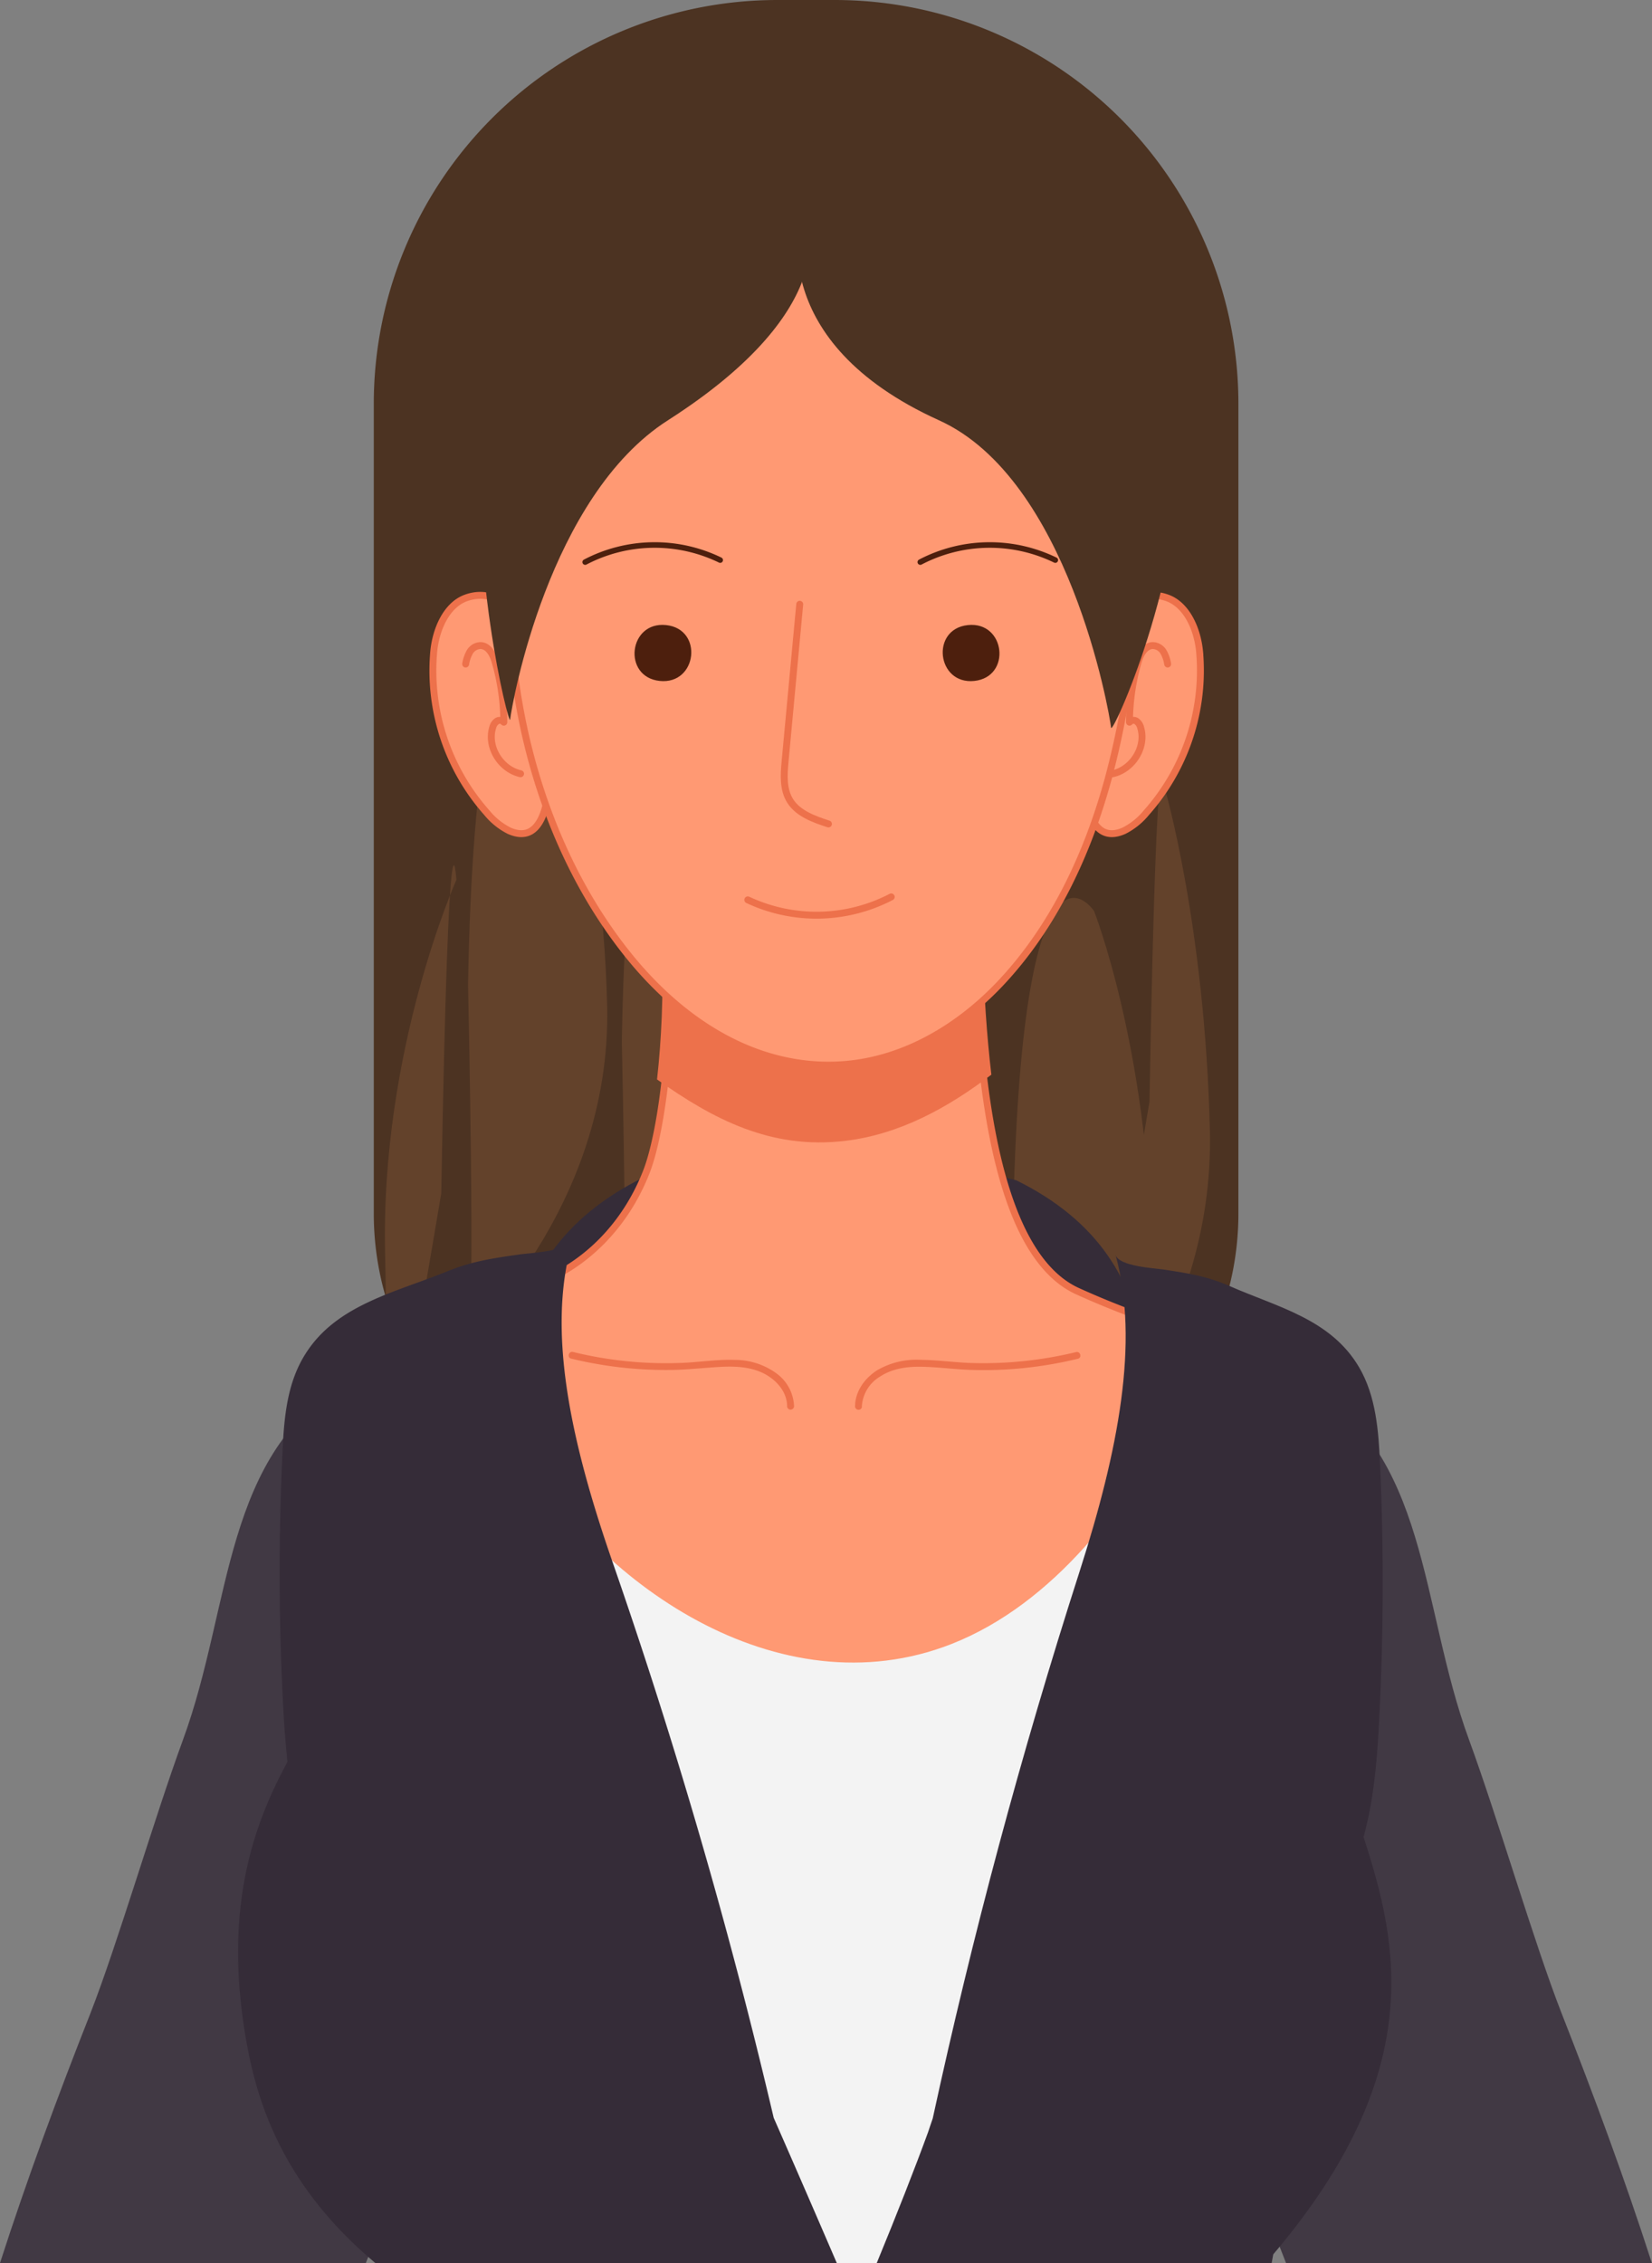 <svg xmlns="http://www.w3.org/2000/svg" viewBox="0 0 380.09 520.58"><rect x="0" y="0" width="380.09" height="520.58" fill="#808080" stroke="none"/><defs><style>.cls-1,.cls-11{fill:#4c3322;}.cls-2{fill:#63422b;}.cls-3{fill:#413944;}.cls-11,.cls-3,.cls-4,.cls-5,.cls-7{fill-rule:evenodd;}.cls-4{fill:#352c38;}.cls-10,.cls-5,.cls-8{fill:#ff9973;}.cls-10,.cls-12,.cls-15,.cls-5,.cls-8,.cls-9{stroke:#ed714b;}.cls-10,.cls-12,.cls-14,.cls-15,.cls-5,.cls-8{stroke-miterlimit:10;}.cls-10,.cls-15,.cls-5{stroke-width:1.59px;}.cls-6{fill:#ed714b;}.cls-7{fill:#f3f3f3;}.cls-12,.cls-8,.cls-9{stroke-width:1.59px;}.cls-12,.cls-14,.cls-15,.cls-9{fill:none;stroke-linecap:round;}.cls-9{stroke-linejoin:round;}.cls-13{fill:#4d1f0d;}.cls-14{stroke:#4d1f0d;stroke-width:1.28px;}</style></defs><g id="Layer_2" data-name="Layer 2"><g id="Layer_1-2" data-name="Layer 1"><path class="cls-1" d="M178.86,0h13.2a92.87,92.87,0,0,1,92.87,92.87V279.19a68.37,68.37,0,0,1-68.37,68.37h-62.2A68.37,68.37,0,0,1,86,279.19V92.87A92.87,92.87,0,0,1,178.86,0Z"/><path class="cls-2" d="M107.69,226.52s1.75,79,0,80.71,33.12-28.81,32-75.89-13.31-78.08-13.31-78.08S109.44,127.38,107.69,226.52Z"/><path class="cls-2" d="M143.07,239.55s1.76,79,0,80.71,33.13-28.81,32-75.89-13.32-78.08-13.32-78.08S144.83,140.41,143.07,239.55Z"/><path class="cls-2" d="M233.05,282.85s1.76,79,0,80.72,33.13-28.81,32-75.89-13.32-78.08-13.32-78.08S234.81,183.71,233.05,282.85Z"/><path class="cls-2" d="M264.47,253.46s-13.41,80.12-15.16,81.87S279.52,307.1,278.37,260,268,181.36,268,181.36,266.22,154.32,264.47,253.46Z"/><path class="cls-2" d="M101.52,274.51s-13.41,80.12-15.16,81.88,3.4-20.67,2.25-67.75S105,202.41,105,202.41,103.27,175.37,101.52,274.51Z"/><path class="cls-3" d="M287.89,499.7c2.52,7,5.29,13.95,8,20.88h84.17c-6.22-19.29-13.33-38.53-20.74-57.38-6.24-15.89-14.75-45.07-21.33-63-11.43-31.1-9-65.93-38.23-82.83-9.69-5.6-20.43-7.73-30-11.6l-29,110.14C268.09,432,278,472,287.89,499.7Z"/><path class="cls-3" d="M84.17,520.58c2.74-6.93,5.51-13.85,8-20.88C102.13,472,112,432,139.33,415.93l-29-110.14c-9.59,3.87-20.33,6-30,11.6-29.22,16.9-26.8,51.73-38.23,82.83-6.58,17.91-15.09,47.09-21.33,63C13.33,482.05,6.22,501.29,0,520.58Z"/><path class="cls-4" d="M233.8,271.5c37.45,18.42,34.36,55.44,20.25,100H126.44c-14.11-44.58-15.87-82.2,21.58-100.63C186.35,258.4,203.51,264.14,233.8,271.5Z"/><path class="cls-5" d="M269.45,453.73V305.31A198.22,198.22,0,0,1,247.87,297c-27.1-12.42-23.36-90-24-112.23H149.7c8.07,31.85,3.92,72.1-.92,84.63s-14,21.4-24.29,25.51a65.57,65.57,0,0,0-7.53,3.95V453.73Z"/><path class="cls-6" d="M151.17,248.31c12.84,9.1,26.18,16.19,43.3,14.13,12.5-1.5,23.6-7.59,33.62-15.23-2.2-18.57-2.28-38.33-2.32-51.57,0-4.39,0-8.12-.1-10.95l0-1.75H147.39l.57,2.24C153.27,206.13,153.15,230.66,151.17,248.31Z"/><path class="cls-6" d="M198.29,323.59a8.56,8.56,0,0,1,4.23-6.95c2.92-1.92,6.42-2.32,9.85-2.23,3.82.1,7.6.63,11.42.73a90,90,0,0,0,11.49-.41A92.72,92.72,0,0,0,248,312.56c1-.24.58-1.77-.42-1.53a90.67,90.67,0,0,1-23.78,2.52c-4-.11-8-.7-12-.74a17.88,17.88,0,0,0-10.07,2.45c-2.83,1.86-5,4.83-5,8.33a.8.8,0,0,0,1.59,0Z"/><path class="cls-6" d="M182.7,323.59a9.81,9.81,0,0,0-4-7.62,16.21,16.21,0,0,0-9.52-3.14c-4-.16-8,.49-12,.67A89.89,89.89,0,0,1,131.83,311c-1-.24-1.42,1.29-.42,1.53a92.39,92.39,0,0,0,23,2.61c3.82-.05,7.61-.51,11.43-.71,3.44-.18,7.08,0,10.17,1.66,2.76,1.51,5.1,4.18,5.09,7.47a.8.8,0,0,0,1.59,0Z"/><path class="cls-7" d="M251.46,520.58c1.88-5.85,3.68-11.72,5.62-17.56,4.13-12.41,8.31-24.79,12.37-37.16V328.63c-4.78,9.83-13,19.58-20,27.34-8.52,9.46-18.76,17.6-30.61,22.24-39.51,15.44-82.24-13.72-100.82-47.77-.18-.35-.57-1.25-1.07-2.46v192.6Z"/><path class="cls-4" d="M292.58,520.58c.11-.68.26-1.29.37-2,35.54-41.89,28.79-71.38,20.77-96,2.3-8.3,3.07-17,3.53-25.63q1.61-30,.27-60.08c-.34-7.69-.92-15.7-4.83-22.36-6.52-11.1-18.8-13.83-29.79-18.67-5.15-2.26-9.55-2.94-15.17-3.8-2.06-.31-10.33-.72-11.07-3.38,5.51,19.95.66,45-8.25,72.77-13.62,42.4-24.74,84.12-33.81,125.89-.37,1-.69,2.09-1.06,3.13-3,8.24-7.26,19.06-11.83,30.15Z"/><path class="cls-4" d="M56.63,469.29c2.48,14.21,8.31,33.3,29.73,51.29H192.53c-4.66-10.82-9.63-22.27-14.52-33.41A1279.78,1279.78,0,0,0,140.82,359c-9.78-28.22-15.1-53.63-9-73.88-.81,2.7-9.89,3.11-12.15,3.43-6.17.88-11,1.56-16.65,3.86-12.06,4.91-25.54,7.68-32.69,18.95C66,318.11,65.35,326.24,65,334a580,580,0,0,0,.29,61c.2,3.43.49,6.86.85,10.28C58.86,418.8,51.17,438,56.63,469.29Z"/><path class="cls-8" d="M107.12,137.58c-4.36,1.62-6.81,7.09-7.32,12.23A49.24,49.24,0,0,0,112,186.94a15.84,15.84,0,0,0,5.15,4.16c14.13,6.29,8.87-33.26,7.47-39.39C123.11,144.94,116.06,134.25,107.12,137.58Z"/><path class="cls-9" d="M107.14,152.75a8.31,8.31,0,0,1,.93-2.74,3,3,0,0,1,2.42-1.51c1.88,0,2.93,2,3.43,3.76a50.56,50.56,0,0,1,2,13.87,1.22,1.22,0,0,0-1.63-.21,2.55,2.55,0,0,0-.94,1.47c-1.34,4.39,1.78,9.54,6.42,10.6"/><path class="cls-8" d="M268.67,137.58c4.36,1.62,6.81,7.09,7.32,12.23a49.24,49.24,0,0,1-12.23,37.13,15.84,15.84,0,0,1-5.15,4.16c-14.13,6.29-8.87-33.26-7.47-39.39C252.68,144.94,259.73,134.25,268.67,137.58Z"/><path class="cls-9" d="M268.65,152.75a8.31,8.31,0,0,0-.93-2.74,3,3,0,0,0-2.42-1.51c-1.88,0-2.93,2-3.43,3.76a50.56,50.56,0,0,0-2,13.87,1.22,1.22,0,0,1,1.63-.21,2.6,2.6,0,0,1,.94,1.47c1.34,4.39-1.78,9.54-6.42,10.6"/><path class="cls-10" d="M117.52,126.59a160.71,160.71,0,0,1,5.31-33c4.56-16.57,15-31.88,31.1-40.31,17.8-9.32,39.36-11.09,58.8-7,14.35,3,28.09,10.55,36.52,22.23,9,12.45,9.93,31.22,11.27,45.89A183.27,183.27,0,0,1,255,179.06c-4.66,17.11-12.46,34.11-25,47.33-9.91,10.42-23.25,18.26-38.21,18.62a46.2,46.2,0,0,1-7.06-.36c-16.54-2.1-30.22-12.58-40.08-24.81-14.75-18.29-23.3-41.66-26.24-64.72A156.73,156.73,0,0,1,117.52,126.59Z"/><path class="cls-11" d="M185.52,50.35s9.1,20.15-31.86,46.34c-27.42,17.52-35.85,65-36.29,68.83S78.67,11.63,185.52,50.35Z"/><path class="cls-11" d="M184.19,50.35s-8.34,28.13,31.87,46.34c29.79,13.49,39.14,66.9,39.58,70.71S322.17,22.09,184.19,50.35Z"/><path class="cls-12" d="M190.61,189.54c-3.32-1.09-6.9-2.36-8.75-5.21-1.75-2.69-1.52-6.1-1.22-9.26Q182.32,157,184,139"/><path class="cls-13" d="M151.78,156.64c-8.63-.92-7.17-13.76,1.48-12.85s7.16,13.76-1.48,12.85Z"/><path class="cls-14" d="M134.64,129.3a34.46,34.46,0,0,1,31.06-.46"/><path class="cls-14" d="M211.74,129.3a34.47,34.47,0,0,1,31.06-.46"/><path class="cls-13" d="M224.17,156.64c8.63-.92,7.17-13.76-1.48-12.85s-7.16,13.76,1.48,12.85Z"/><path class="cls-15" d="M172.05,207a37.2,37.2,0,0,0,33-.68"/><path class="cls-11" d="M156.77,54.12c.48,1.88,86,6,86,6l-4.12-13.69s-29.86-14.63-41.19-14.63-35.31,5.31-40.72,7.08S156.77,54.12,156.77,54.12Z"/></g></g></svg>